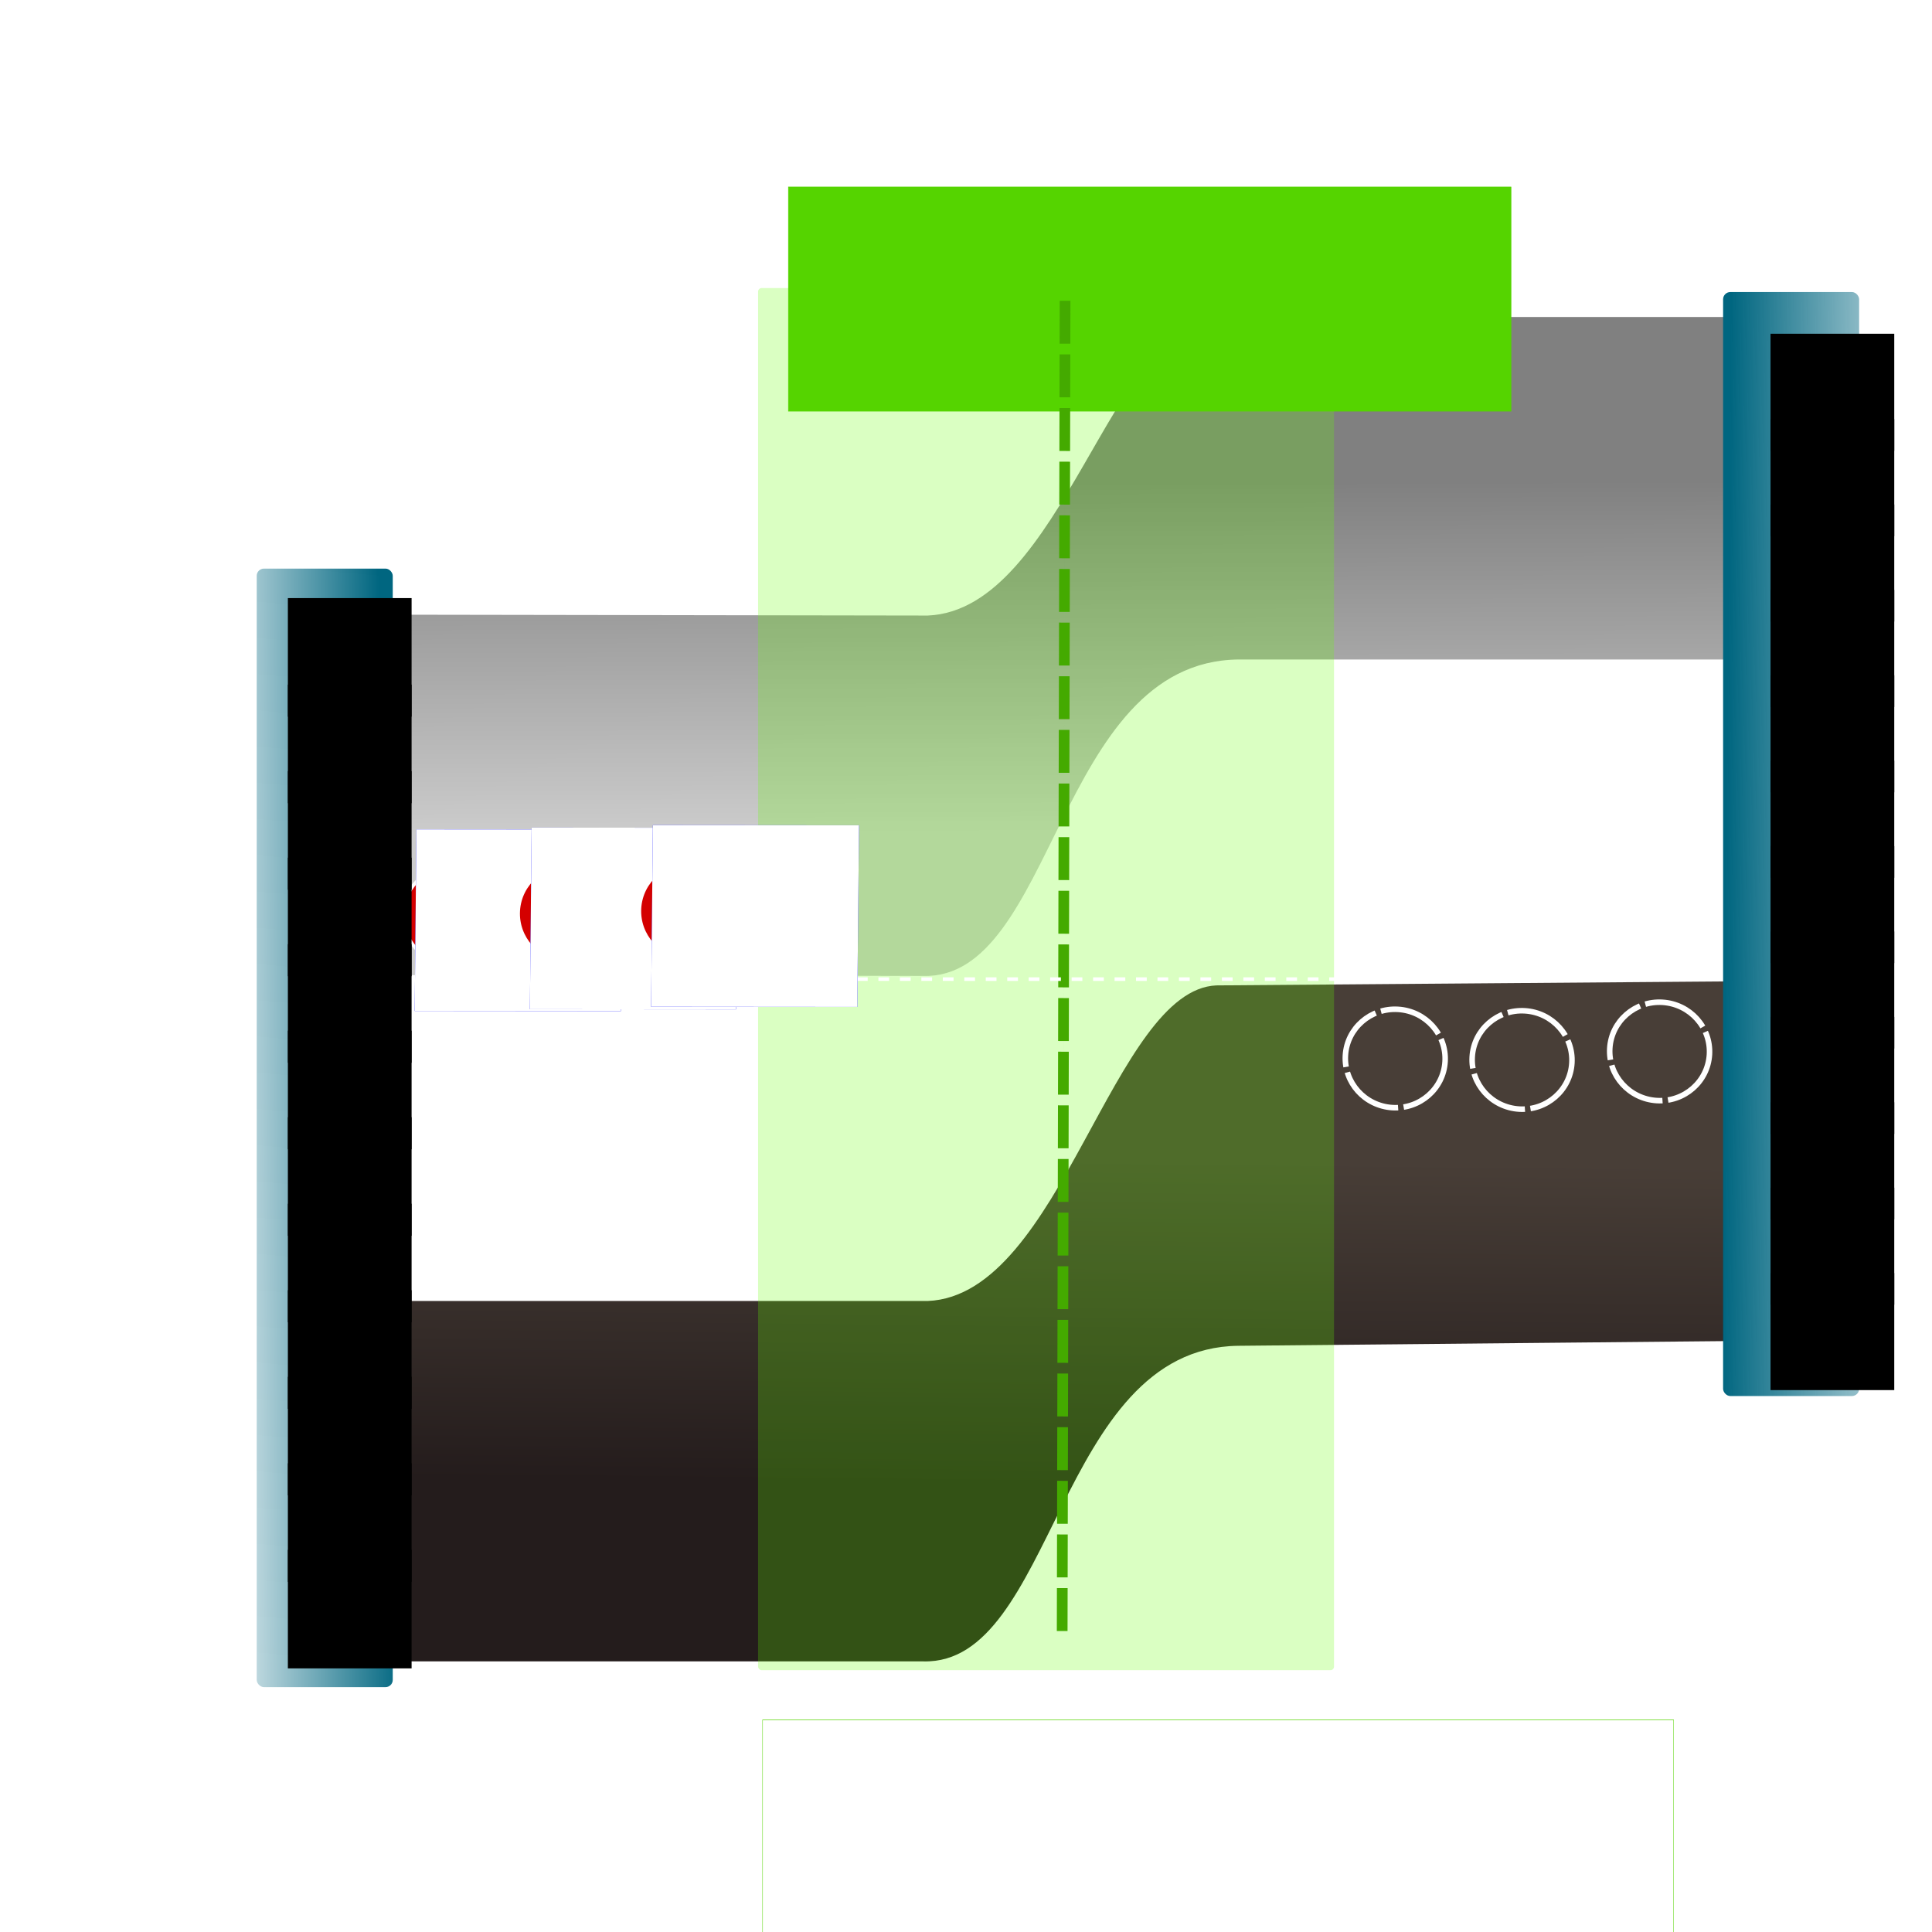 <?xml version="1.0" encoding="UTF-8" standalone="no"?>
<!-- Created with Inkscape (http://www.inkscape.org/) -->

<svg
   xmlns:dc="http://purl.org/dc/elements/1.1/"
   xmlns:cc="http://creativecommons.org/ns#"
   xmlns:rdf="http://www.w3.org/1999/02/22-rdf-syntax-ns#"
   xmlns:svg="http://www.w3.org/2000/svg"
   xmlns="http://www.w3.org/2000/svg"
   xmlns:xlink="http://www.w3.org/1999/xlink"
   xmlns:sodipodi="http://sodipodi.sourceforge.net/DTD/sodipodi-0.dtd"
   xmlns:inkscape="http://www.inkscape.org/namespaces/inkscape"
   width="1080mm"
   height="1080mm"
   viewBox="0 0 1080 1080"
   version="1.1"
   id="svg8"
   inkscape:export-filename="C:\Users\buiba\Desktop\GaN Android App\App Creation Material\p-n juction lesson\Lesson III\page2 v2\40.png"
   inkscape:export-xdpi="25.4"
   inkscape:export-ydpi="25.4"
   inkscape:version="0.92.4 (5da689c313, 2019-01-14)"
   sodipodi:docname="reverse biased final.svg">
  <defs
     id="defs2">
    <linearGradient
       inkscape:collect="always"
       id="linearGradient1170">
      <stop
         style="stop-color:#006680;stop-opacity:1;"
         offset="0"
         id="stop1166" />
      <stop
         style="stop-color:#006680;stop-opacity:0;"
         offset="1"
         id="stop1168" />
    </linearGradient>
    <linearGradient
       inkscape:collect="always"
       id="linearGradient1156">
      <stop
         style="stop-color:#006680;stop-opacity:1;"
         offset="0"
         id="stop1152" />
      <stop
         style="stop-color:#006680;stop-opacity:0;"
         offset="1"
         id="stop1154" />
    </linearGradient>
    <linearGradient
       inkscape:collect="always"
       id="linearGradient990">
      <stop
         style="stop-color:#808080;stop-opacity:1;"
         offset="0"
         id="stop986" />
      <stop
         style="stop-color:#808080;stop-opacity:0;"
         offset="1"
         id="stop988" />
    </linearGradient>
    <linearGradient
       inkscape:collect="always"
       id="linearGradient982">
      <stop
         style="stop-color:#cccccc;stop-opacity:1"
         offset="0"
         id="stop978" />
      <stop
         style="stop-color:#808080;stop-opacity:1"
         offset="1"
         id="stop980" />
    </linearGradient>
    <linearGradient
       inkscape:collect="always"
       id="linearGradient974">
      <stop
         style="stop-color:#483e37;stop-opacity:1;"
         offset="0"
         id="stop970" />
      <stop
         style="stop-color:#241c1c;stop-opacity:1"
         offset="1"
         id="stop972" />
    </linearGradient>
    <marker
       inkscape:stockid="EmptyTriangleInM"
       orient="auto"
       refY="0"
       refX="0"
       id="EmptyTriangleInM"
       style="overflow:visible"
       inkscape:isstock="true">
      <path
         inkscape:connector-curvature="0"
         id="path999"
         d="M 5.77,0 -2.88,5 V -5 Z"
         style="fill:#ffffff;fill-opacity:1;fill-rule:evenodd;stroke:#ffffff;stroke-width:1pt;stroke-opacity:1"
         transform="matrix(-0.4,0,0,-0.4,1.8,0)" />
    </marker>
    <marker
       inkscape:stockid="EmptyTriangleInM"
       orient="auto"
       refY="0"
       refX="0"
       id="EmptyTriangleInM-3"
       style="overflow:visible"
       inkscape:isstock="true">
      <path
         inkscape:connector-curvature="0"
         id="path999-2"
         d="M 5.77,0 -2.88,5 V -5 Z"
         style="fill:#ffffff;fill-opacity:1;fill-rule:evenodd;stroke:#ffffff;stroke-width:1pt;stroke-opacity:1"
         transform="matrix(-0.4,0,0,-0.4,1.8,0)" />
    </marker>
    <marker
       inkscape:stockid="EmptyTriangleInM"
       orient="auto"
       refY="0"
       refX="0"
       id="EmptyTriangleInM-2"
       style="overflow:visible"
       inkscape:isstock="true">
      <path
         inkscape:connector-curvature="0"
         id="path999-9"
         d="M 5.77,0 -2.88,5 V -5 Z"
         style="fill:#ffffff;fill-opacity:1;fill-rule:evenodd;stroke:#ffffff;stroke-width:1pt;stroke-opacity:1"
         transform="matrix(-0.4,0,0,-0.4,1.8,0)" />
    </marker>
    <pattern
       y="0"
       x="0"
       height="6"
       width="6"
       patternUnits="userSpaceOnUse"
       id="EMFhbasepattern" />
    <linearGradient
       inkscape:collect="always"
       xlink:href="#linearGradient974"
       id="linearGradient976"
       x1="251.732"
       y1="142.487"
       x2="249.79"
       y2="324.898"
       gradientUnits="userSpaceOnUse" />
    <linearGradient
       inkscape:collect="always"
       xlink:href="#linearGradient982"
       id="linearGradient984"
       x1="251.732"
       y1="-39.98"
       x2="250.96"
       y2="-235.254"
       gradientUnits="userSpaceOnUse" />
    <linearGradient
       inkscape:collect="always"
       xlink:href="#linearGradient990"
       id="linearGradient992"
       x1="236.189"
       y1="57.613"
       x2="244.927"
       y2="57.613"
       gradientUnits="userSpaceOnUse" />
    <linearGradient
       inkscape:collect="always"
       xlink:href="#linearGradient1156"
       id="linearGradient1158"
       x1="-124.049"
       y1="92.657"
       x2="-233.963"
       y2="94.996"
       gradientUnits="userSpaceOnUse"
       gradientTransform="matrix(1,0,0,0.929,-2.117,-44.237)" />
    <linearGradient
       inkscape:collect="always"
       xlink:href="#linearGradient1170"
       id="linearGradient1172"
       x1="-156.169"
       y1="97.009"
       x2="-22.868"
       y2="98.178"
       gradientUnits="userSpaceOnUse"
       gradientTransform="matrix(1,0,0,0.941,2.117,41.671)" />
  </defs>
  <sodipodi:namedview
     id="base"
     pagecolor="#3d3485"
     bordercolor="#666666"
     borderopacity="1.0"
     inkscape:pageopacity="0"
     inkscape:pageshadow="2"
     inkscape:zoom="0.21554868"
     inkscape:cx="1007.9204"
     inkscape:cy="1876.9966"
     inkscape:document-units="mm"
     inkscape:current-layer="g1613"
     showgrid="false"
     inkscape:pagecheckerboard="false"
     inkscape:window-width="2256"
     inkscape:window-height="1410"
     inkscape:window-x="-11"
     inkscape:window-y="-11"
     inkscape:window-maximized="1" />
  <g
     inkscape:label="Layer 1"
     inkscape:groupmode="layer"
     id="layer1"
     transform="translate(0,783)">
    <g
       id="g1532"
       transform="translate(344.714,-277.744)">
      <g
         id="g1613">
        <g
           transform="translate(-743.302,95.604)"
           id="g1299"
           style="fill:#ffffff">
          <g
             id="g1897"
             transform="translate(572.726,150.419)"
             style="fill:#ffffff">
            <g
               transform="translate(-217.351,-39.531)"
               id="g1826-3"
               style="fill:#ffffff" />
          </g>
        </g>
        <g
           id="g1804"
           transform="translate(18.59,51.798)"
           style="fill:#ffffff">
          <path
             inkscape:connector-curvature="0"
             id="path843-3"
             d="m 106.867,-619.327 -2.232,840.303"
             style="fill:#ffffff;fill-opacity:1;stroke:#ffffff;stroke-width:7;stroke-linecap:butt;stroke-linejoin:miter;stroke-miterlimit:4;stroke-dasharray:none;stroke-opacity:1;marker-start:url(#EmptyTriangleInM-2)"
             transform="translate(-387.927,206.491)" />
          <flowRoot
             transform="matrix(0.322,0,0,0.283,-401.299,-583.923)"
             style="font-style:normal;font-weight:normal;font-size:40px;line-height:1.25;font-family:sans-serif;letter-spacing:0px;word-spacing:0px;fill:#ffffff;fill-opacity:1;stroke:none;stroke-width:0.876"
             id="flowRoot1807-9"
             xml:space="preserve"><flowRegion
               style="stroke-width:0.876;fill:#ffffff"
               id="flowRegion1809-1"><rect
                 style="stroke-width:0.876;fill:#ffffff"
                 y="356.447"
                 x="214.152"
                 height="250.518"
                 width="294.965"
                 id="rect1811-7" /></flowRegion><flowPara
               style="font-weight:normal;font-size:192px;fill:#ffffff;stroke-width:0.876"
               id="flowPara1813-6">E</flowPara></flowRoot>        </g>
        <g
           transform="matrix(1.024,0,0,1,-379.83,220.829)"
           id="g1918"
           style="stroke-width:0.988;fill:#ffffff" />
        <path
           id="path1101"
           d="m 993.849,-336.3 -0.572,267.079 -1.291,591.689 z"
           style="fill:#ffffff;fill-opacity:1;fill-rule:nonzero;stroke:none;stroke-width:0.265"
           inkscape:connector-curvature="0" />
        <flowRoot
           xml:space="preserve"
           id="flowRoot950"
           style="font-style:normal;font-weight:normal;font-size:40px;line-height:1.25;font-family:sans-serif;letter-spacing:0px;word-spacing:0px;fill:#ffffff;fill-opacity:1;stroke:none;stroke-width:0.716"
           transform="matrix(0.37,0,0,0.37,-424.203,-575.138)"><flowRegion
             id="flowRegion952"
             style="fill:#ffffff;stroke-width:0.513"><rect
               id="rect954"
               width="476.279"
               height="137.592"
               x="829.079"
               y="980.783"
               style="fill:#ffffff;stroke-width:0.716" /></flowRegion><flowPara
             id="flowPara956"
             style="font-size:96px;fill:#ffffff;stroke-width:0.513">n-type</flowPara></flowRoot>        <flowRoot
           transform="matrix(0.37,0,0,0.37,191.51,-739.607)"
           style="font-style:normal;font-weight:normal;font-size:40px;line-height:1.25;font-family:sans-serif;letter-spacing:0px;word-spacing:0px;fill:#ffffff;fill-opacity:1;stroke:none;stroke-width:0.716"
           id="flowRoot964"
           xml:space="preserve"><flowRegion
             style="fill:#ffffff;stroke-width:0.513"
             id="flowRegion960"><rect
               style="fill:#ffffff;stroke-width:0.716"
               y="980.783"
               x="829.079"
               height="137.592"
               width="476.279"
               id="rect958" /></flowRegion><flowPara
             style="font-size:96px;fill:#ffffff;stroke-width:0.513"
             id="flowPara962">p-type</flowPara></flowRoot>        <path
           style="fill:url(#linearGradient984);fill-opacity:1;stroke:#ffffff;stroke-width:2;stroke-linecap:butt;stroke-linejoin:miter;stroke-miterlimit:4;stroke-dasharray:none;stroke-opacity:1"
           d="m -127.285,-162.644 301.157,0.484 c 73.966,-3.013 102.55,-164.516 161.364,-166.897 h 285.391 l -0.541,193.459 H 347.514 C 246.848,-134.428 246.029,43.053 171.534,41.299 l -297.341,-0.478 z"
           id="path924"
           inkscape:connector-curvature="0"
           sodipodi:nodetypes="ccccccccc" />
        <path
           sodipodi:nodetypes="ccccccccc"
           inkscape:connector-curvature="0"
           id="path926"
           d="M -127.285,221.005 H 173.872 C 247.838,217.991 276.423,46.971 335.236,44.591 l 285.39,-2.23 -0.541,203.064 -272.572,2.625 c -100.666,1.169 -101.485,178.174 -175.98,176.42 h -297.341 z"
           style="fill:url(#linearGradient976);fill-opacity:1;stroke:#ffffff;stroke-width:2;stroke-linecap:butt;stroke-linejoin:miter;stroke-miterlimit:4;stroke-dasharray:none;stroke-opacity:1" />
        <rect
           ry="1.98"
           rx="1.98"
           y="-344.227"
           x="79.058"
           height="772.604"
           width="321.95"
           id="rect1131"
           style="opacity:0.24;fill:#66ff00;fill-opacity:1;stroke:none;stroke-width:5.99;stroke-miterlimit:4;stroke-dasharray:none;stroke-dashoffset:0;stroke-opacity:1" />
        <flowRoot
           transform="matrix(0.307,0,0,0.444,-396.822,-2065.845)"
           style="font-style:normal;font-weight:normal;font-size:40px;line-height:1.25;font-family:sans-serif;letter-spacing:0px;word-spacing:0px;opacity:1;fill:#55d400;fill-opacity:1;stroke:#55d400;stroke-width:0.716;"
           id="flowRoot1133-5"
           xml:space="preserve"><flowRegion
             style="fill:#55d400;stroke:#55d400;stroke-width:0.513;"
             id="flowRegion1135-1"><rect
               style="fill:#55d400;stroke:#55d400;stroke-width:0.716;"
               y="3750.258"
               x="1605.237"
               height="282.24"
               width="1315.942"
               id="rect1137-7" /></flowRegion><flowPara
             style="font-size:96px;fill:#55d400;stroke:#55d400;stroke-width:0.513;"
             id="flowPara1139-7">DEPLETION REGION</flowPara></flowRoot>      </g>
      <g
         id="g948"
         transform="matrix(0.871,0,0,0.871,40.327,-13.31)"
         style="stroke-width:1.148">
        <path
           inkscape:connector-curvature="0"
           style="opacity:1;fill:url(#linearGradient992);stroke:#44aa00;stroke-width:6.875;stroke-linecap:butt;stroke-linejoin:miter;stroke-miterlimit:4;stroke-dasharray:27.55, 6.875;stroke-dashoffset:0;stroke-opacity:1"
           d="m 241.489,-371.771 -0.572,267.079 -1.291,591.689"
           id="path1103"
           transform="translate(1.0833333e-5,6.0416666e-6)" />
      </g>
      <flowRoot
         xml:space="preserve"
         id="flowRoot1133"
         style="font-style:normal;font-weight:normal;font-size:40px;line-height:1.25;font-family:sans-serif;letter-spacing:0px;word-spacing:0px;opacity:1;fill:#ffffff;fill-opacity:1;stroke:#55d400;stroke-width:0.569;"
         transform="matrix(0.387,0,0,0.56,-539.639,-1643.951)"><flowRegion
           id="flowRegion1135"
           style="fill:#ffffff;stroke:#55d400;stroke-width:0.407;"><rect
             id="rect1137"
             width="1315.942"
             height="282.24"
             x="1605.237"
             y="3750.258"
             style="fill:#ffffff;stroke:#55d400;stroke-width:0.569;" /></flowRegion><flowPara
           id="flowPara1139"
           style="font-size:96px;opacity:0.3;fill:#ffffff;stroke:#55d400;stroke-width:0.407;">REVERSE-BIASED</flowPara></flowRoot>      <path
         style="fill:#ffffff;stroke:#ffffff;stroke-width:2;stroke-linecap:butt;stroke-linejoin:miter;stroke-miterlimit:4;stroke-dasharray:6,6;stroke-dashoffset:6;stroke-opacity:1"
         d="m -123.669,42.065 745.995,0.039"
         id="path978"
         inkscape:connector-curvature="0" />
      <g
         id="g1038"
         transform="translate(0,43.921)">
        <g
           id="g1409"
           transform="translate(-919.98,134.801)">
          <g
             id="g1956"
             transform="translate(480.279,-121.921)">
            <ellipse
               transform="matrix(0.998,0.062,-0.059,0.998,386.784,190.475)"
               style="opacity:1;fill:#d40000;fill-opacity:1;stroke:#ffffff;stroke-width:1.9;stroke-miterlimit:4;stroke-dasharray:none;stroke-opacity:1"
               id="ellipse1938"
               cx="-52.729"
               cy="-237.919"
               rx="27.915"
               ry="27.523" />
            <flowRoot
               xml:space="preserve"
               id="flowRoot1946"
               style="font-style:normal;font-weight:normal;font-size:192px;line-height:1.25;font-family:sans-serif;letter-spacing:0px;word-spacing:0px;fill:#0000ff;fill-opacity:1;stroke:none;stroke-width:0.597"
               transform="matrix(0.469,3.9292212e-4,-0.004,0.418,-63.292,-610.71)"><flowRegion
                 id="flowRegion1942"
                 style="font-size:192px;fill:#0000ff;stroke-width:0.161"><rect
                   id="rect1940"
                   width="245.714"
                   height="242.857"
                   x="844.286"
                   y="1224.747"
                   style="font-size:192px;fill:#0000ff;stroke-width:0.597" /></flowRegion><flowPara
                 id="flowPara1944"
                 style="font-size:192px;fill:#0000ff;stroke-width:0.161">-</flowPara></flowRoot>            <flowRoot
               transform="matrix(0.469,3.9292148e-4,-0.004,0.418,-63.292,-610.71)"
               style="font-style:normal;font-weight:normal;font-size:192px;line-height:1.25;font-family:sans-serif;letter-spacing:0px;word-spacing:0px;fill:#ffffff;fill-opacity:1;stroke:none;stroke-width:0.597"
               id="flowRoot1954"
               xml:space="preserve"><flowRegion
                 style="font-size:192px;fill:#ffffff;stroke-width:0.161"
                 id="flowRegion1950"><rect
                   style="font-size:192px;fill:#ffffff;stroke-width:0.597"
                   y="1224.747"
                   x="844.286"
                   height="242.857"
                   width="245.714"
                   id="rect1948" /></flowRegion><flowPara
                 style="font-size:192px;fill:#ffffff;stroke-width:0.161"
                 id="flowPara1952">-</flowPara></flowRoot>          </g>
        </g>
        <g
           transform="translate(-839.629,132.589)"
           id="g1015">
          <g
             transform="translate(464.322,-120.693)"
             id="g1013">
            <ellipse
               ry="27.523"
               rx="27.915"
               cy="-237.919"
               cx="-52.729"
               id="ellipse995"
               style="opacity:1;fill:#d40000;fill-opacity:1;stroke:#ffffff;stroke-width:1.9;stroke-miterlimit:4;stroke-dasharray:none;stroke-opacity:1"
               transform="matrix(0.998,0.062,-0.059,0.998,386.784,190.475)" />
            <flowRoot
               transform="matrix(0.469,3.9292212e-4,-0.004,0.418,-63.292,-610.71)"
               style="font-style:normal;font-weight:normal;font-size:192px;line-height:1.25;font-family:sans-serif;letter-spacing:0px;word-spacing:0px;fill:#0000ff;fill-opacity:1;stroke:none;stroke-width:0.597"
               id="flowRoot1003"
               xml:space="preserve"><flowRegion
                 style="font-size:192px;fill:#0000ff;stroke-width:0.161"
                 id="flowRegion999"><rect
                   style="font-size:192px;fill:#0000ff;stroke-width:0.597"
                   y="1224.747"
                   x="844.286"
                   height="242.857"
                   width="245.714"
                   id="rect997" /></flowRegion><flowPara
                 style="font-size:192px;fill:#0000ff;stroke-width:0.161"
                 id="flowPara1001">-</flowPara></flowRoot>            <flowRoot
               xml:space="preserve"
               id="flowRoot1011"
               style="font-style:normal;font-weight:normal;font-size:192px;line-height:1.25;font-family:sans-serif;letter-spacing:0px;word-spacing:0px;fill:#ffffff;fill-opacity:1;stroke:none;stroke-width:0.597"
               transform="matrix(0.469,3.9292148e-4,-0.004,0.418,-63.292,-610.71)"><flowRegion
                 id="flowRegion1007"
                 style="font-size:192px;fill:#ffffff;stroke-width:0.161"><rect
                   id="rect1005"
                   width="245.714"
                   height="242.857"
                   x="844.286"
                   y="1224.747"
                   style="font-size:192px;fill:#ffffff;stroke-width:0.597" /></flowRegion><flowPara
                 id="flowPara1009"
                 style="font-size:192px;fill:#ffffff;stroke-width:0.161">-</flowPara></flowRoot>          </g>
        </g>
        <g
           id="g1037"
           transform="translate(-768.179,134.894)">
          <g
             id="g1035"
             transform="translate(460.64,-124.375)">
            <ellipse
               transform="matrix(0.998,0.062,-0.059,0.998,386.784,190.475)"
               style="opacity:1;fill:#d40000;fill-opacity:1;stroke:#ffffff;stroke-width:1.9;stroke-miterlimit:4;stroke-dasharray:none;stroke-opacity:1"
               id="ellipse1017"
               cx="-52.729"
               cy="-237.919"
               rx="27.915"
               ry="27.523" />
            <flowRoot
               xml:space="preserve"
               id="flowRoot1025"
               style="font-style:normal;font-weight:normal;font-size:192px;line-height:1.25;font-family:sans-serif;letter-spacing:0px;word-spacing:0px;fill:#0000ff;fill-opacity:1;stroke:none;stroke-width:0.597"
               transform="matrix(0.469,3.9292212e-4,-0.004,0.418,-63.292,-610.71)"><flowRegion
                 id="flowRegion1021"
                 style="font-size:192px;fill:#0000ff;stroke-width:0.161"><rect
                   id="rect1019"
                   width="245.714"
                   height="242.857"
                   x="844.286"
                   y="1224.747"
                   style="font-size:192px;fill:#0000ff;stroke-width:0.597" /></flowRegion><flowPara
                 id="flowPara1023"
                 style="font-size:192px;fill:#0000ff;stroke-width:0.161">-</flowPara></flowRoot>            <flowRoot
               transform="matrix(0.469,3.9292148e-4,-0.004,0.418,-63.292,-610.71)"
               style="font-style:normal;font-weight:normal;font-size:192px;line-height:1.25;font-family:sans-serif;letter-spacing:0px;word-spacing:0px;fill:#ffffff;fill-opacity:1;stroke:none;stroke-width:0.597"
               id="flowRoot1033"
               xml:space="preserve"><flowRegion
                 style="font-size:192px;fill:#ffffff;stroke-width:0.161"
                 id="flowRegion1029"><rect
                   style="font-size:192px;fill:#ffffff;stroke-width:0.597"
                   y="1224.747"
                   x="844.286"
                   height="242.857"
                   width="245.714"
                   id="rect1027" /></flowRegion><flowPara
                 style="font-size:192px;fill:#ffffff;stroke-width:0.161"
                 id="flowPara1031">-</flowPara></flowRoot>          </g>
        </g>
      </g>
      <g
         id="g1071"
         transform="translate(-381.703,-8.332)">
        <g
           id="g1003"
           transform="translate(0,4.763)">
          <g
             transform="translate(-24.247,-0.799)"
             id="g1330">
            <ellipse
               cx="845.146"
               cy="38.493"
               rx="27.915"
               ry="27.523"
               transform="matrix(0.998,0.062,-0.059,0.998,0,0)"
               style="opacity:1;fill:none;fill-opacity:1;stroke:#ffffff;stroke-width:3.1;stroke-miterlimit:4;stroke-dasharray:37.2, 3.1;stroke-dashoffset:0;stroke-opacity:1"
               id="ellipse982" />
          </g>
          <g
             id="g1067"
             transform="translate(111.269,-3.521)">
            <ellipse
               id="ellipse1065"
               style="opacity:1;fill:none;fill-opacity:1;stroke:#ffffff;stroke-width:3.1;stroke-miterlimit:4;stroke-dasharray:37.2, 3.1;stroke-dashoffset:0;stroke-opacity:1"
               transform="matrix(0.998,0.062,-0.059,0.998,0,0)"
               ry="27.523"
               rx="27.915"
               cy="36.512"
               cx="857.326" />
          </g>
          <ellipse
             cx="891.708"
             cy="35.62"
             rx="27.915"
             ry="27.523"
             transform="matrix(0.998,0.062,-0.059,0.998,0,0)"
             style="opacity:1;fill:none;fill-opacity:1;stroke:#ffffff;stroke-width:3.1;stroke-miterlimit:4;stroke-dasharray:37.2, 3.1;stroke-dashoffset:0;stroke-opacity:1"
             id="ellipse1069" />
        </g>
      </g>
      <g
         id="g1261"
         style="opacity:1;stroke-width:0.964"
         transform="matrix(1,0,0,1.076,-1.058,44.445)">
        <rect
           style="opacity:1;fill:url(#linearGradient1158);fill-opacity:1;stroke:none;stroke-width:1.928;stroke-miterlimit:4;stroke-dasharray:none;stroke-dashoffset:22.677;stroke-opacity:1"
           id="rect932"
           width="76.043"
           height="581.092"
           x="-200.153"
           y="-215.469"
           ry="3.747"
           rx="4.033" />
        <g
           id="g1103"
           transform="translate(-3.307,8.268)"
           style="stroke-width:0.964">
          <flowRoot
             transform="matrix(0.503,0,0,0.448,-496.944,-763.104)"
             style="font-style:normal;font-weight:normal;font-size:96px;line-height:1.25;font-family:sans-serif;letter-spacing:0px;word-spacing:0px;fill:#000000;fill-opacity:1;stroke:none;stroke-width:0.537"
             id="flowRoot934"
             xml:space="preserve"><flowRegion
               style="font-size:96px;stroke-width:0.299"
               id="flowRegion936"><rect
                 style="font-size:96px;stroke-width:0.537"
                 y="1238.14"
                 x="631.25"
                 height="137.5"
                 width="137.5"
                 id="rect938" /></flowRegion><flowPara
               style="font-size:96px;stroke-width:0.299"
               id="flowPara940">+</flowPara></flowRoot>          <flowRoot
             xml:space="preserve"
             id="flowRoot948"
             style="font-style:normal;font-weight:normal;font-size:96px;line-height:1.25;font-family:sans-serif;letter-spacing:0px;word-spacing:0px;fill:#000000;fill-opacity:1;stroke:none;stroke-width:0.537"
             transform="matrix(0.503,0,0,0.448,-496.944,-718.155)"><flowRegion
               id="flowRegion944"
               style="font-size:96px;stroke-width:0.299"><rect
                 id="rect942"
                 width="137.5"
                 height="137.5"
                 x="631.25"
                 y="1238.14"
                 style="font-size:96px;stroke-width:0.537" /></flowRegion><flowPara
               id="flowPara946"
               style="font-size:96px;stroke-width:0.299">+</flowPara></flowRoot>          <flowRoot
             transform="matrix(0.503,0,0,0.448,-496.944,-673.206)"
             style="font-style:normal;font-weight:normal;font-size:96px;line-height:1.25;font-family:sans-serif;letter-spacing:0px;word-spacing:0px;fill:#000000;fill-opacity:1;stroke:none;stroke-width:0.537"
             id="flowRoot957"
             xml:space="preserve"><flowRegion
               style="font-size:96px;stroke-width:0.299"
               id="flowRegion953"><rect
                 style="font-size:96px;stroke-width:0.537"
                 y="1238.14"
                 x="631.25"
                 height="137.5"
                 width="137.5"
                 id="rect950" /></flowRegion><flowPara
               style="font-size:96px;stroke-width:0.299"
               id="flowPara955">+</flowPara></flowRoot>          <flowRoot
             xml:space="preserve"
             id="flowRoot965"
             style="font-style:normal;font-weight:normal;font-size:96px;line-height:1.25;font-family:sans-serif;letter-spacing:0px;word-spacing:0px;fill:#000000;fill-opacity:1;stroke:none;stroke-width:0.537"
             transform="matrix(0.503,0,0,0.448,-496.944,-628.257)"><flowRegion
               id="flowRegion961"
               style="font-size:96px;stroke-width:0.299"><rect
                 id="rect959"
                 width="137.5"
                 height="137.5"
                 x="631.25"
                 y="1238.14"
                 style="font-size:96px;stroke-width:0.537" /></flowRegion><flowPara
               id="flowPara963"
               style="font-size:96px;stroke-width:0.299">+</flowPara></flowRoot>          <flowRoot
             xml:space="preserve"
             id="flowRoot981"
             style="font-style:normal;font-weight:normal;font-size:96px;line-height:1.25;font-family:sans-serif;letter-spacing:0px;word-spacing:0px;fill:#000000;fill-opacity:1;stroke:none;stroke-width:0.537"
             transform="matrix(0.503,0,0,0.448,-496.944,-583.307)"><flowRegion
               id="flowRegion977"
               style="font-size:96px;stroke-width:0.299"><rect
                 id="rect975"
                 width="137.5"
                 height="137.5"
                 x="631.25"
                 y="1238.14"
                 style="font-size:96px;stroke-width:0.537" /></flowRegion><flowPara
               id="flowPara979"
               style="font-size:96px;stroke-width:0.299">+</flowPara></flowRoot>          <flowRoot
             transform="matrix(0.503,0,0,0.448,-496.944,-538.358)"
             style="font-style:normal;font-weight:normal;font-size:96px;line-height:1.25;font-family:sans-serif;letter-spacing:0px;word-spacing:0px;fill:#000000;fill-opacity:1;stroke:none;stroke-width:0.537"
             id="flowRoot989"
             xml:space="preserve"><flowRegion
               style="font-size:96px;stroke-width:0.299"
               id="flowRegion985"><rect
                 style="font-size:96px;stroke-width:0.537"
                 y="1238.14"
                 x="631.25"
                 height="137.5"
                 width="137.5"
                 id="rect983" /></flowRegion><flowPara
               style="font-size:96px;stroke-width:0.299"
               id="flowPara987">+</flowPara></flowRoot>          <flowRoot
             xml:space="preserve"
             id="flowRoot997"
             style="font-style:normal;font-weight:normal;font-size:96px;line-height:1.25;font-family:sans-serif;letter-spacing:0px;word-spacing:0px;fill:#000000;fill-opacity:1;stroke:none;stroke-width:0.537"
             transform="matrix(0.503,0,0,0.448,-496.944,-493.409)"><flowRegion
               id="flowRegion993"
               style="font-size:96px;stroke-width:0.299"><rect
                 id="rect991"
                 width="137.5"
                 height="137.5"
                 x="631.25"
                 y="1238.14"
                 style="font-size:96px;stroke-width:0.537" /></flowRegion><flowPara
               id="flowPara995"
               style="font-size:96px;stroke-width:0.299">+</flowPara></flowRoot>          <flowRoot
             xml:space="preserve"
             id="flowRoot1013"
             style="font-style:normal;font-weight:normal;font-size:96px;line-height:1.25;font-family:sans-serif;letter-spacing:0px;word-spacing:0px;fill:#000000;fill-opacity:1;stroke:none;stroke-width:0.537"
             transform="matrix(0.503,0,0,0.448,-496.944,-358.562)"><flowRegion
               id="flowRegion1009"
               style="font-size:96px;stroke-width:0.299"><rect
                 id="rect1007"
                 width="137.5"
                 height="137.5"
                 x="631.25"
                 y="1238.14"
                 style="font-size:96px;stroke-width:0.537" /></flowRegion><flowPara
               id="flowPara1011"
               style="font-size:96px;stroke-width:0.299">+</flowPara></flowRoot>          <flowRoot
             transform="matrix(0.503,0,0,0.448,-496.944,-448.46)"
             style="font-style:normal;font-weight:normal;font-size:96px;line-height:1.25;font-family:sans-serif;letter-spacing:0px;word-spacing:0px;fill:#000000;fill-opacity:1;stroke:none;stroke-width:0.537"
             id="flowRoot1021"
             xml:space="preserve"><flowRegion
               style="font-size:96px;stroke-width:0.299"
               id="flowRegion1017"><rect
                 style="font-size:96px;stroke-width:0.537"
                 y="1238.14"
                 x="631.25"
                 height="137.5"
                 width="137.5"
                 id="rect1015" /></flowRegion><flowPara
               style="font-size:96px;stroke-width:0.299"
               id="flowPara1019">+</flowPara></flowRoot>          <flowRoot
             xml:space="preserve"
             id="flowRoot1037"
             style="font-style:normal;font-weight:normal;font-size:96px;line-height:1.25;font-family:sans-serif;letter-spacing:0px;word-spacing:0px;fill:#000000;fill-opacity:1;stroke:none;stroke-width:0.537"
             transform="matrix(0.503,0,0,0.448,-496.944,-313.613)"><flowRegion
               id="flowRegion1033"
               style="font-size:96px;stroke-width:0.299"><rect
                 id="rect1031"
                 width="137.5"
                 height="137.5"
                 x="631.25"
                 y="1238.14"
                 style="font-size:96px;stroke-width:0.537" /></flowRegion><flowPara
               id="flowPara1035"
               style="font-size:96px;stroke-width:0.299">+</flowPara></flowRoot>          <flowRoot
             transform="matrix(0.503,0,0,0.448,-496.944,-403.511)"
             style="font-style:normal;font-weight:normal;font-size:96px;line-height:1.25;font-family:sans-serif;letter-spacing:0px;word-spacing:0px;fill:#000000;fill-opacity:1;stroke:none;stroke-width:0.537"
             id="flowRoot1045"
             xml:space="preserve"><flowRegion
               style="font-size:96px;stroke-width:0.299"
               id="flowRegion1041"><rect
                 style="font-size:96px;stroke-width:0.537"
                 y="1238.14"
                 x="631.25"
                 height="137.5"
                 width="137.5"
                 id="rect1039" /></flowRegion><flowPara
               style="font-size:96px;stroke-width:0.299"
               id="flowPara1043">+</flowPara></flowRoot>          <flowRoot
             transform="matrix(0.503,0,0,0.448,-496.944,-268.664)"
             style="font-style:normal;font-weight:normal;font-size:96px;line-height:1.25;font-family:sans-serif;letter-spacing:0px;word-spacing:0px;fill:#000000;fill-opacity:1;stroke:none;stroke-width:0.537"
             id="flowRoot1053"
             xml:space="preserve"><flowRegion
               style="font-size:96px;stroke-width:0.299"
               id="flowRegion1049"><rect
                 style="font-size:96px;stroke-width:0.537"
                 y="1238.14"
                 x="631.25"
                 height="137.5"
                 width="137.5"
                 id="rect1047" /></flowRegion><flowPara
               style="font-size:96px;stroke-width:0.299"
               id="flowPara1051">+</flowPara></flowRoot>        </g>
      </g>
      <g
         id="g1363"
         transform="matrix(1,0,0,1.062,816.017,-113.16)"
         style="opacity:1;stroke-width:0.97">
        <g
           id="g1415"
           transform="translate(-42.003,-14.883)"
           style="stroke-width:0.97">
          <rect
             style="opacity:1;fill:url(#linearGradient1172);fill-opacity:1;stroke:none;stroke-width:1.94;stroke-miterlimit:4;stroke-dasharray:none;stroke-dashoffset:22.677;stroke-opacity:1"
             id="rect1263"
             width="76.043"
             height="581.092"
             x="-155.504"
             y="-200.586"
             ry="3.796"
             rx="4.033" />
          <g
             id="g1361"
             transform="translate(50.436,29.766)"
             style="stroke-width:0.97">
            <flowRoot
               transform="matrix(0.503,0,0,0.448,-496.944,-763.104)"
               style="font-style:normal;font-weight:normal;font-size:96px;line-height:1.25;font-family:sans-serif;letter-spacing:0px;word-spacing:0px;fill:#000000;fill-opacity:1;stroke:none;stroke-width:0.541"
               id="flowRoot1271"
               xml:space="preserve"><flowRegion
                 style="font-size:96px;stroke-width:0.301"
                 id="flowRegion1267"><rect
                   style="font-size:96px;stroke-width:0.541"
                   y="1238.14"
                   x="631.25"
                   height="137.5"
                   width="137.5"
                   id="rect1265" /></flowRegion><flowPara
                 style="font-size:96px;stroke-width:0.301"
                 id="flowPara1269">-</flowPara></flowRoot>            <flowRoot
               xml:space="preserve"
               id="flowRoot1279"
               style="font-style:normal;font-weight:normal;font-size:96px;line-height:1.25;font-family:sans-serif;letter-spacing:0px;word-spacing:0px;fill:#000000;fill-opacity:1;stroke:none;stroke-width:0.541"
               transform="matrix(0.503,0,0,0.448,-496.944,-718.155)"><flowRegion
                 id="flowRegion1275"
                 style="font-size:96px;stroke-width:0.301"><rect
                   id="rect1273"
                   width="137.5"
                   height="137.5"
                   x="631.25"
                   y="1238.14"
                   style="font-size:96px;stroke-width:0.541" /></flowRegion><flowPara
                 id="flowPara1277"
                 style="font-size:96px;stroke-width:0.301">-</flowPara></flowRoot>            <flowRoot
               transform="matrix(0.503,0,0,0.448,-496.944,-673.206)"
               style="font-style:normal;font-weight:normal;font-size:96px;line-height:1.25;font-family:sans-serif;letter-spacing:0px;word-spacing:0px;fill:#000000;fill-opacity:1;stroke:none;stroke-width:0.541"
               id="flowRoot1287"
               xml:space="preserve"><flowRegion
                 style="font-size:96px;stroke-width:0.301"
                 id="flowRegion1283"><rect
                   style="font-size:96px;stroke-width:0.541"
                   y="1238.14"
                   x="631.25"
                   height="137.5"
                   width="137.5"
                   id="rect1281" /></flowRegion><flowPara
                 style="font-size:96px;stroke-width:0.301"
                 id="flowPara1285">-</flowPara></flowRoot>            <flowRoot
               xml:space="preserve"
               id="flowRoot1295"
               style="font-style:normal;font-weight:normal;font-size:96px;line-height:1.25;font-family:sans-serif;letter-spacing:0px;word-spacing:0px;fill:#000000;fill-opacity:1;stroke:none;stroke-width:0.541"
               transform="matrix(0.503,0,0,0.448,-496.944,-628.257)"><flowRegion
                 id="flowRegion1291"
                 style="font-size:96px;stroke-width:0.301"><rect
                   id="rect1289"
                   width="137.5"
                   height="137.5"
                   x="631.25"
                   y="1238.14"
                   style="font-size:96px;stroke-width:0.541" /></flowRegion><flowPara
                 id="flowPara1293"
                 style="font-size:96px;stroke-width:0.301">-</flowPara></flowRoot>            <flowRoot
               xml:space="preserve"
               id="flowRoot1303"
               style="font-style:normal;font-weight:normal;font-size:96px;line-height:1.25;font-family:sans-serif;letter-spacing:0px;word-spacing:0px;fill:#000000;fill-opacity:1;stroke:none;stroke-width:0.541"
               transform="matrix(0.503,0,0,0.448,-496.944,-583.307)"><flowRegion
                 id="flowRegion1299"
                 style="font-size:96px;stroke-width:0.301"><rect
                   id="rect1297"
                   width="137.5"
                   height="137.5"
                   x="631.25"
                   y="1238.14"
                   style="font-size:96px;stroke-width:0.541" /></flowRegion><flowPara
                 id="flowPara1301"
                 style="font-size:96px;stroke-width:0.301">-</flowPara></flowRoot>            <flowRoot
               transform="matrix(0.503,0,0,0.448,-496.944,-538.358)"
               style="font-style:normal;font-weight:normal;font-size:96px;line-height:1.25;font-family:sans-serif;letter-spacing:0px;word-spacing:0px;fill:#000000;fill-opacity:1;stroke:none;stroke-width:0.541"
               id="flowRoot1311"
               xml:space="preserve"><flowRegion
                 style="font-size:96px;stroke-width:0.301"
                 id="flowRegion1307"><rect
                   style="font-size:96px;stroke-width:0.541"
                   y="1238.14"
                   x="631.25"
                   height="137.5"
                   width="137.5"
                   id="rect1305" /></flowRegion><flowPara
                 style="font-size:96px;stroke-width:0.301"
                 id="flowPara1309">-</flowPara></flowRoot>            <flowRoot
               xml:space="preserve"
               id="flowRoot1319"
               style="font-style:normal;font-weight:normal;font-size:96px;line-height:1.25;font-family:sans-serif;letter-spacing:0px;word-spacing:0px;fill:#000000;fill-opacity:1;stroke:none;stroke-width:0.541"
               transform="matrix(0.503,0,0,0.448,-496.944,-493.409)"><flowRegion
                 id="flowRegion1315"
                 style="font-size:96px;stroke-width:0.301"><rect
                   id="rect1313"
                   width="137.5"
                   height="137.5"
                   x="631.25"
                   y="1238.14"
                   style="font-size:96px;stroke-width:0.541" /></flowRegion><flowPara
                 id="flowPara1317"
                 style="font-size:96px;stroke-width:0.301">-</flowPara></flowRoot>            <flowRoot
               xml:space="preserve"
               id="flowRoot1327"
               style="font-style:normal;font-weight:normal;font-size:96px;line-height:1.25;font-family:sans-serif;letter-spacing:0px;word-spacing:0px;fill:#000000;fill-opacity:1;stroke:none;stroke-width:0.541"
               transform="matrix(0.503,0,0,0.448,-496.944,-358.562)"><flowRegion
                 id="flowRegion1323"
                 style="font-size:96px;stroke-width:0.301"><rect
                   id="rect1321"
                   width="137.5"
                   height="137.5"
                   x="631.25"
                   y="1238.14"
                   style="font-size:96px;stroke-width:0.541" /></flowRegion><flowPara
                 id="flowPara1325"
                 style="font-size:96px;stroke-width:0.301">-</flowPara></flowRoot>            <flowRoot
               transform="matrix(0.503,0,0,0.448,-496.944,-448.46)"
               style="font-style:normal;font-weight:normal;font-size:96px;line-height:1.25;font-family:sans-serif;letter-spacing:0px;word-spacing:0px;fill:#000000;fill-opacity:1;stroke:none;stroke-width:0.541"
               id="flowRoot1335"
               xml:space="preserve"><flowRegion
                 style="font-size:96px;stroke-width:0.301"
                 id="flowRegion1331"><rect
                   style="font-size:96px;stroke-width:0.541"
                   y="1238.14"
                   x="631.25"
                   height="137.5"
                   width="137.5"
                   id="rect1329" /></flowRegion><flowPara
                 style="font-size:96px;stroke-width:0.301"
                 id="flowPara1333">-</flowPara></flowRoot>            <flowRoot
               xml:space="preserve"
               id="flowRoot1343"
               style="font-style:normal;font-weight:normal;font-size:96px;line-height:1.25;font-family:sans-serif;letter-spacing:0px;word-spacing:0px;fill:#000000;fill-opacity:1;stroke:none;stroke-width:0.541"
               transform="matrix(0.503,0,0,0.448,-496.944,-313.613)"><flowRegion
                 id="flowRegion1339"
                 style="font-size:96px;stroke-width:0.301"><rect
                   id="rect1337"
                   width="137.5"
                   height="137.5"
                   x="631.25"
                   y="1238.14"
                   style="font-size:96px;stroke-width:0.541" /></flowRegion><flowPara
                 id="flowPara1341"
                 style="font-size:96px;stroke-width:0.301">-</flowPara></flowRoot>            <flowRoot
               transform="matrix(0.503,0,0,0.448,-496.944,-403.511)"
               style="font-style:normal;font-weight:normal;font-size:96px;line-height:1.25;font-family:sans-serif;letter-spacing:0px;word-spacing:0px;fill:#000000;fill-opacity:1;stroke:none;stroke-width:0.541"
               id="flowRoot1351"
               xml:space="preserve"><flowRegion
                 style="font-size:96px;stroke-width:0.301"
                 id="flowRegion1347"><rect
                   style="font-size:96px;stroke-width:0.541"
                   y="1238.14"
                   x="631.25"
                   height="137.5"
                   width="137.5"
                   id="rect1345" /></flowRegion><flowPara
                 style="font-size:96px;stroke-width:0.301"
                 id="flowPara1349">-</flowPara></flowRoot>            <flowRoot
               transform="matrix(0.503,0,0,0.448,-496.944,-268.664)"
               style="font-style:normal;font-weight:normal;font-size:96px;line-height:1.25;font-family:sans-serif;letter-spacing:0px;word-spacing:0px;fill:#000000;fill-opacity:1;stroke:none;stroke-width:0.541"
               id="flowRoot1359"
               xml:space="preserve"><flowRegion
                 style="font-size:96px;stroke-width:0.301"
                 id="flowRegion1355"><rect
                   style="font-size:96px;stroke-width:0.541"
                   y="1238.14"
                   x="631.25"
                   height="137.5"
                   width="137.5"
                   id="rect1353" /></flowRegion><flowPara
                 style="font-size:96px;stroke-width:0.301"
                 id="flowPara1357">-</flowPara></flowRoot>          </g>
        </g>
      </g>
    </g>
  </g>
</svg>
